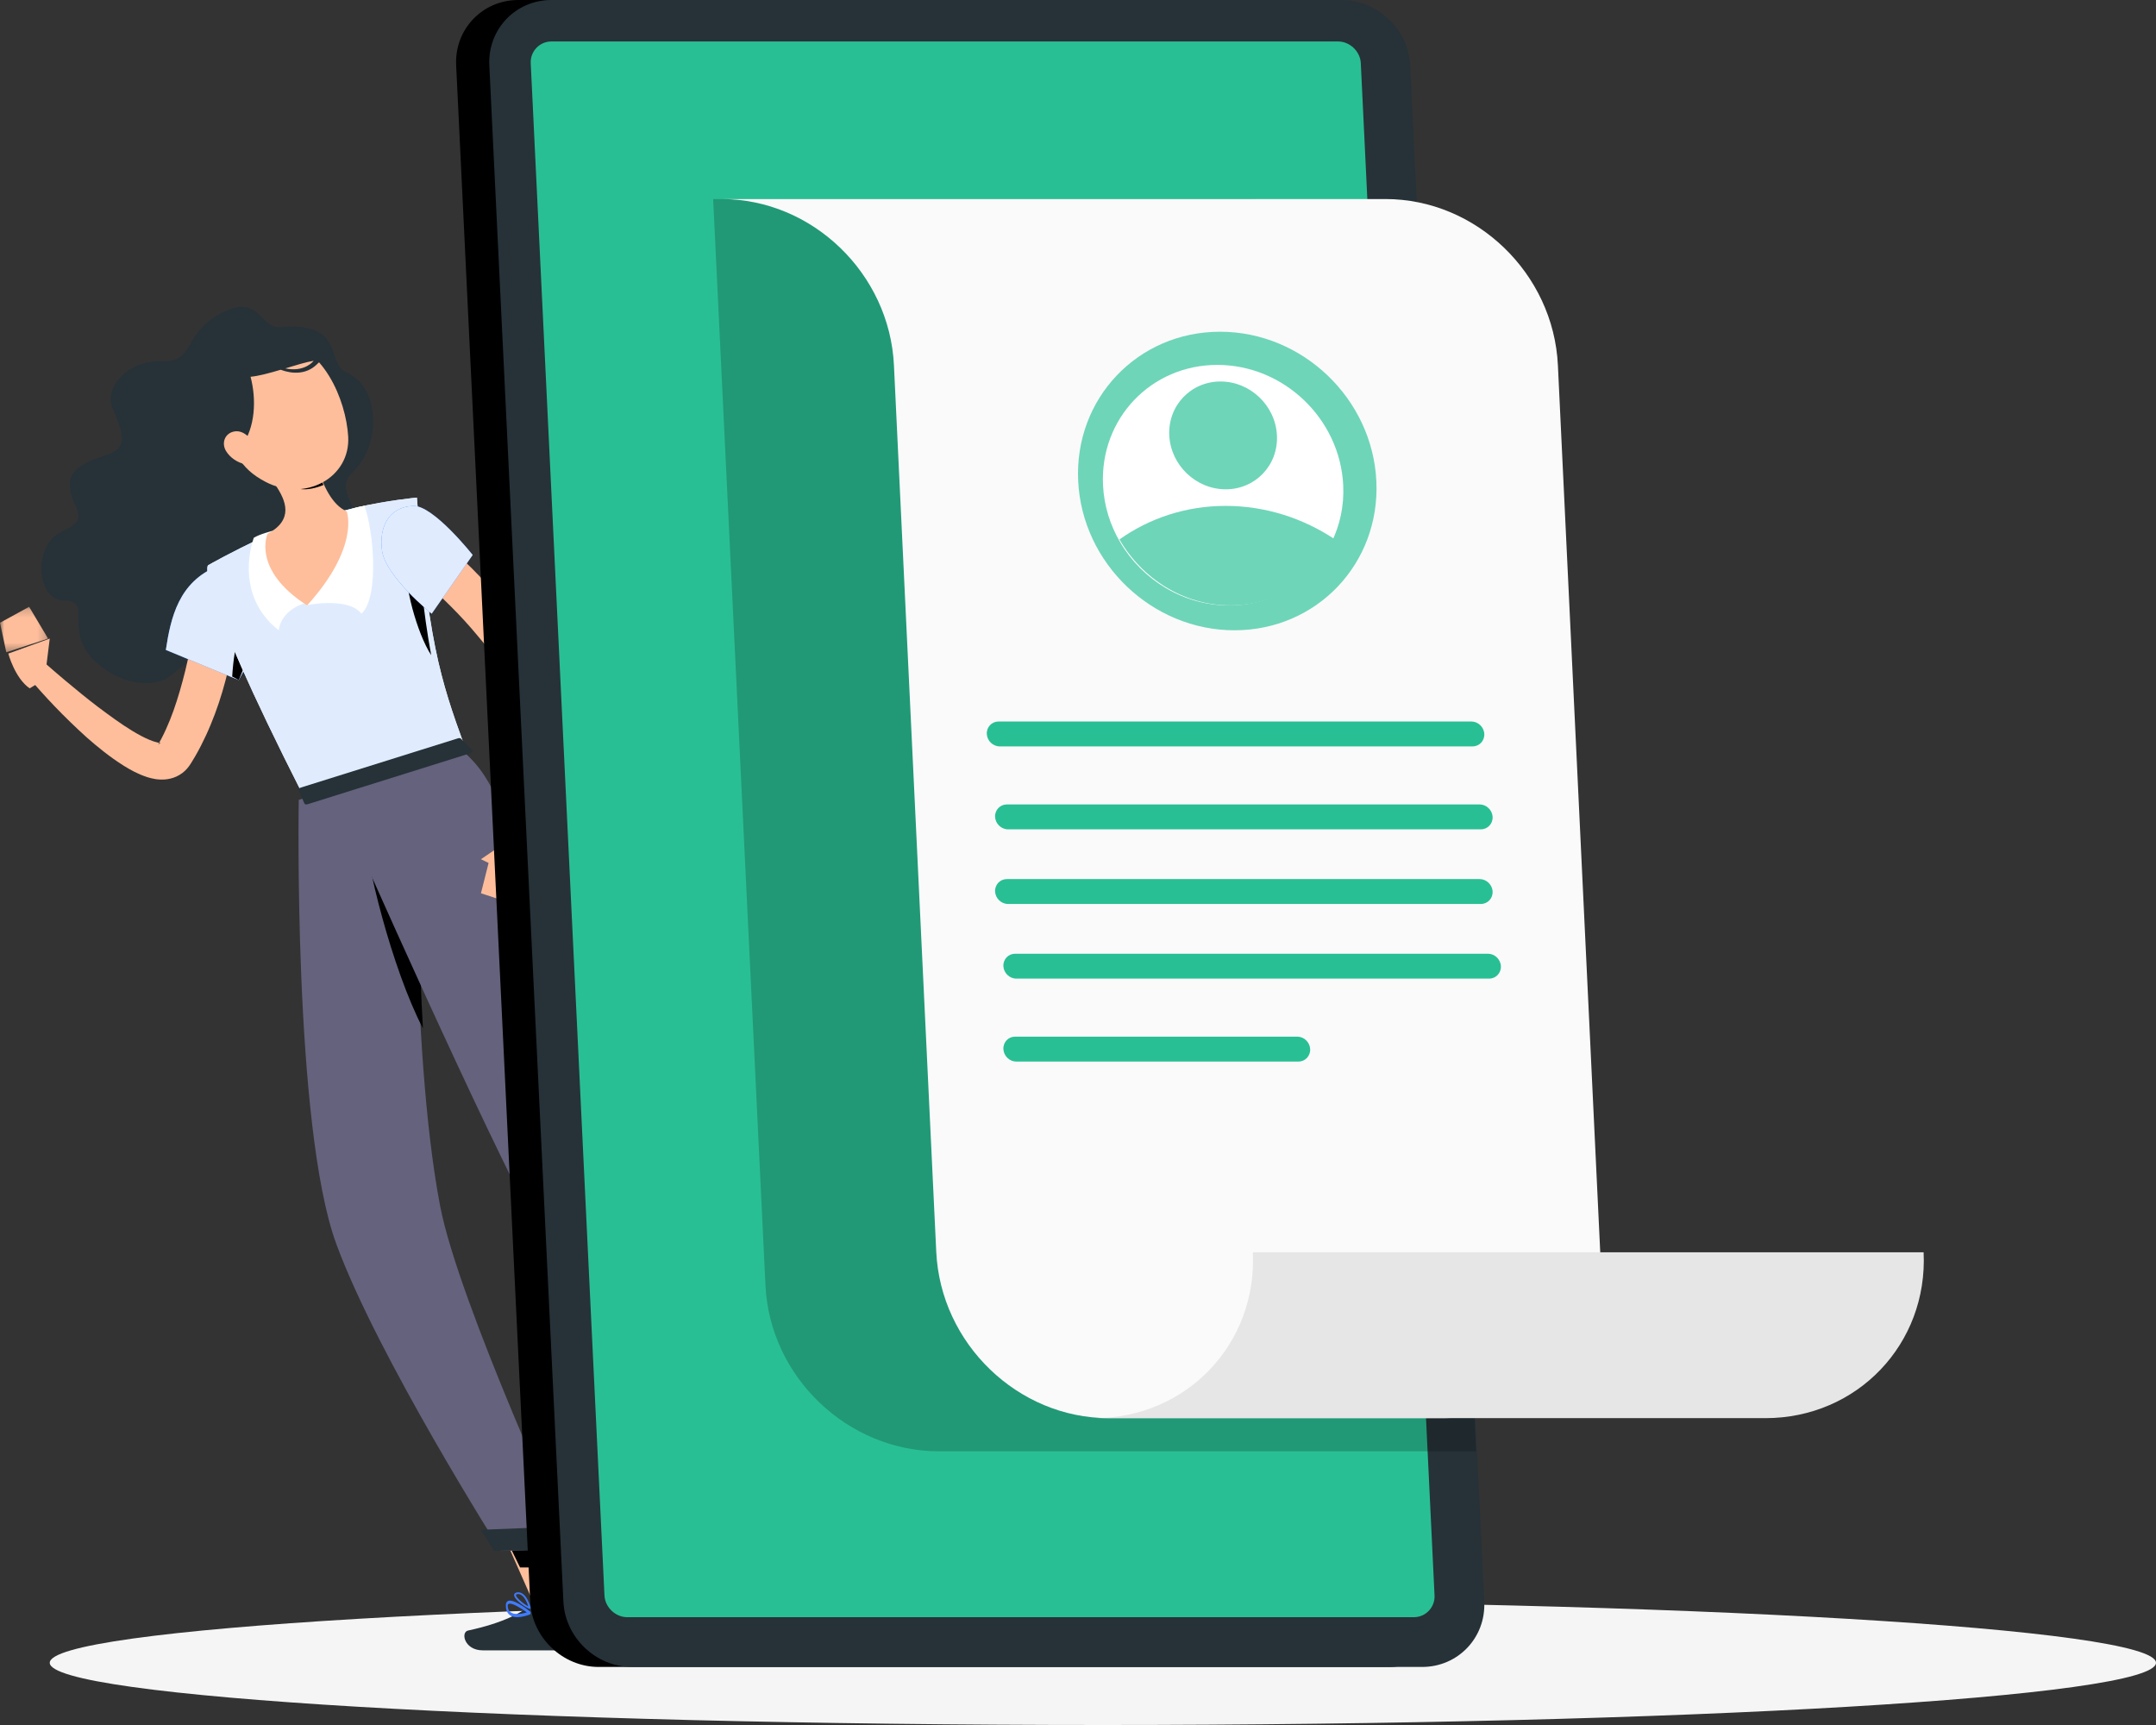 <?xml version="1.0" encoding="UTF-8"?>
<svg width="260px" height="208px" viewBox="0 0 260 208" version="1.1" xmlns="http://www.w3.org/2000/svg" xmlns:xlink="http://www.w3.org/1999/xlink">
    <rect x="0" y="0" width="260" height="208" fill="#333333" stroke="none"/>
    <title>done</title>
    <defs>
        <polygon id="path-1" points="0 0.167 5.798 0.167 5.798 5.653 0 5.653"></polygon>
    </defs>
    <g id="Page-1" stroke="none" stroke-width="1" fill="none" fill-rule="evenodd">
        <g id="03-DIAN" transform="translate(-808, -391)">
            <g id="done" transform="translate(808, 391)">
                <path d="M260,200.5 C260,204.642 203.14,208 133,208 C62.86,208 6,204.642 6,200.5 C6,196.358 62.86,193 133,193 C203.14,193 260,196.358 260,200.5" id="Fill-1" fill="#F5F5F5"></path>
                <polygon id="Fill-3" fill="#FEBE9B" points="102 180.192 97.734 183 90 173.808 94.266 171"></polygon>
                <polygon id="Fill-5" fill="#000000" points="94.135 171 90 173.606 93.865 178 98 175.394"></polygon>
                <polygon id="Fill-7" fill="#FEBE9B" points="70 194.526 65.099 195 60 183.474 64.901 183"></polygon>
                <polygon id="Fill-9" fill="#000000" points="60 183.443 62.716 189 68 189 65.068 183"></polygon>
                <path d="M33.805,39.449 C31.425,39.668 31.364,35.598 27.188,37.515 C21.88,39.951 23.67,43.73 19.528,43.569 C15.387,43.409 12.601,46.674 13.53,49.109 C14.458,51.545 15.887,53.836 12.959,54.815 C10.031,55.793 8.031,56.657 8.46,59.105 C8.888,61.553 10.959,62.54 7.46,64.098 C3.961,65.656 4.318,72.412 7.746,72.419 C11.173,72.425 7.889,75.793 10.959,79.209 C14.029,82.625 18.704,83.129 20.652,81.413 C22.599,79.696 24.772,78.328 28.434,80.92 C32.096,83.512 38.295,84.16 38.017,80.057 C37.738,75.953 34.177,73.253 37.528,71.11 C40.879,68.969 45.245,67.919 43.874,63.761 C43.008,61.137 40.384,58.912 42.504,56.97 C45.941,53.823 45.958,46.694 41.744,44.888 C39.294,43.837 41.656,38.73 33.805,39.449" id="Fill-11" fill="#263238"></path>
                <path d="M29,71.313 C28.886,73.223 28.637,74.968 28.347,76.777 C28.044,78.569 27.646,80.348 27.176,82.118 C26.708,83.89 26.129,85.646 25.41,87.371 C25.057,88.235 24.656,89.09 24.225,89.935 C24.01,90.358 23.779,90.776 23.539,91.192 C23.425,91.401 23.29,91.606 23.166,91.812 L22.976,92.119 C22.869,92.278 22.723,92.505 22.551,92.688 C22.221,93.076 21.751,93.417 21.27,93.636 C20.781,93.863 20.297,93.954 19.865,93.988 C18.999,94.046 18.33,93.883 17.756,93.706 C16.611,93.333 15.731,92.833 14.896,92.316 C13.246,91.27 11.821,90.117 10.453,88.912 C7.75,86.473 5.296,83.907 3,81.139 L4.824,79.436 C6.121,80.569 7.446,81.722 8.789,82.817 C10.118,83.93 11.473,85.007 12.855,86.011 C14.226,87.018 15.622,87.996 17.018,88.732 C17.706,89.098 18.416,89.4 18.969,89.525 C19.241,89.594 19.459,89.583 19.476,89.569 C19.482,89.562 19.44,89.565 19.346,89.596 C19.261,89.623 19.163,89.708 19.111,89.753 C19.098,89.773 19.087,89.778 19.079,89.785 C19.076,89.782 19.052,89.829 19.073,89.791 L19.216,89.53 C19.308,89.355 19.41,89.189 19.497,89.007 C19.678,88.654 19.854,88.295 20.019,87.927 C20.349,87.192 20.658,86.442 20.93,85.668 C21.478,84.123 21.932,82.523 22.336,80.902 C22.734,79.278 23.045,77.623 23.314,75.959 C23.592,74.313 23.801,72.582 23.95,71 L29,71.313 Z" id="Fill-13" fill="#FEBE9B"></path>
                <path d="M32.963,72.758 C32.692,74.278 31.332,77.149 30.236,79.291 C29.438,80.837 28.789,82 28.789,82 L27.841,81.61 L20,78.369 C20.595,74.442 21.563,70.17 26.224,68.272 C29.154,67.078 33.443,70.044 32.963,72.758" id="Fill-15" fill="#407BFF"></path>
                <path d="M32.963,72.758 C32.692,74.278 31.332,77.149 30.236,79.291 C29.438,80.837 28.789,82 28.789,82 L27.841,81.61 L20,78.369 C20.595,74.442 21.563,70.17 26.224,68.272 C29.154,67.078 33.443,70.044 32.963,72.758" id="Fill-17" fill="#E0ECFE"></path>
                <path d="M30,79.037 C29.333,80.728 28.791,82 28.791,82 L28,81.573 C28.107,79.877 28.384,77.203 29.141,76 C29.61,76.873 29.87,77.945 30,79.037" id="Fill-19" fill="#000000"></path>
                <path d="M5.389,81.914 L6,77 L1,78.81 C1,78.81 1.798,81.784 3.577,83 L5.389,81.914 Z" id="Fill-21" fill="#FEBE9B"></path>
                <g id="Group-25" transform="translate(0, 73)">
                    <mask id="mask-2" fill="white">
                        <use xlink:href="#path-1"></use>
                    </mask>
                    <g id="Clip-24"></g>
                    <polygon id="Fill-23" fill="#FEBE9B" mask="url(#mask-2)" points="3.512 0.167 -0 2.093 0.76 5.653 5.798 3.999"></polygon>
                </g>
                <path d="M96.521,181.285 L101.127,178.077 C101.295,177.96 101.514,177.978 101.655,178.12 L104.793,181.295 C105.119,181.624 105.05,182.198 104.659,182.461 C103.033,183.552 102.192,184 100.167,185.411 C98.92,186.279 96.295,188.377 94.574,189.576 C92.891,190.748 91.542,189.186 92.147,188.537 C94.864,185.627 95.586,183.644 96.017,182.007 C96.094,181.712 96.276,181.456 96.521,181.285" id="Fill-26" fill="#263238"></path>
                <path d="M65.083,193 L71.167,193 C71.389,193 71.588,193.15 71.648,193.36 L72.971,198.049 C73.108,198.537 72.741,198.984 72.228,198.988 C70.084,199.007 69.068,198.998 66.392,198.998 L58.214,198.998 C55.991,198.998 55.526,196.808 56.445,196.61 C60.57,195.721 62.948,194.494 64.221,193.324 C64.45,193.114 64.759,193 65.083,193" id="Fill-28" fill="#263238"></path>
                <path d="M56,89.897 C52.255,91.076 44.299,93.577 36.605,96 C23.179,69.56 25.094,68.159 25.094,68.159 C25.094,68.159 28.194,66.397 31.419,64.931 C31.906,64.708 32.4,64.492 32.887,64.289 C35.677,63.123 38.382,62.383 41.692,61.513 C42.133,61.395 42.574,61.291 43.015,61.185 C46.786,60.321 50.274,60 50.274,60 C50.564,63.66 50.853,66.757 51.169,69.449 C51.577,72.958 52.018,75.767 52.512,78.196 C53.44,82.714 54.552,85.923 56,89.897" id="Fill-30" fill="#E0ECFE"></path>
                <path d="M56,89.897 C52.255,91.076 44.299,93.577 36.605,96 C23.179,69.56 25.094,68.159 25.094,68.159 C25.094,68.159 28.194,66.397 31.419,64.931 C31.906,64.708 32.4,64.492 32.887,64.289 C35.677,63.123 38.382,62.383 41.692,61.513 C42.133,61.395 42.574,61.291 43.015,61.185 C46.786,60.321 50.274,60 50.274,60 C50.564,63.66 50.853,66.757 51.169,69.449 C51.577,72.958 52.018,75.767 52.512,78.196 C53.44,82.714 54.552,85.923 56,89.897" id="Fill-32" fill="#E0ECFE"></path>
                <path d="M52,79 C50.285,76.368 48.644,70.285 49.068,68 L50.764,70.253 C51.14,73.762 51.546,76.571 52,79" id="Fill-34" fill="#000000"></path>
                <path d="M37,72.969 C37,72.969 41.989,71.942 43.592,74 C45.791,71.942 45.015,63.876 43.953,61 C43.114,61.07 41.489,61.666 41.489,61.666 L37.969,66.852 L37,72.969 Z" id="Fill-36" fill="#FFFFFF"></path>
                <path d="M37,72.652 C37,72.652 33.923,73.374 33.617,76 C29.346,72.652 29.631,67.742 30.6,64.848 C31.298,64.401 32.903,64 32.903,64 L36.115,67.714 L37,72.652 Z" id="Fill-38" fill="#FFFFFF"></path>
                <path d="M38.262,56.199 C38.944,58.557 40.06,60.891 41.811,61.661 C41.811,61.661 43.458,65.902 37.036,73 C30.316,68.698 32.262,64.375 32.262,64.375 C35.429,62.666 34.536,60.407 33.184,58.432 L35.048,55.748 C35.873,54.56 37.87,54.844 38.262,56.199" id="Fill-40" fill="#FEBE9B"></path>
                <path d="M38.222,56.13 C37.891,54.852 36.205,54.585 35.506,55.706 L35,56.518 L35,56.523 C35.042,57.062 35.066,57.505 35.06,57.735 C35.012,59.309 37.211,59.237 39,58.48 C38.686,57.747 38.427,56.942 38.222,56.13" id="Fill-42" fill="#000000"></path>
                <path d="M26.438,49.924 C28.18,54.461 28.816,56.415 32.007,58.092 C36.806,60.615 42.274,57.584 41.989,52.644 C41.734,48.197 38.928,41.526 33.606,41.034 C28.363,40.549 24.697,45.388 26.438,49.924" id="Fill-44" fill="#FEBE9B"></path>
                <path d="M34.407,44.418 C35.685,44.034 36.919,43.656 37.826,43.502 C37.427,44.016 36.254,44.827 34.407,44.418 M38.549,43.045 C36.948,41.493 35.274,39.693 32.039,40.044 C28.472,40.432 27.066,42.594 27.066,42.594 L24,49.315 C24,49.315 25.902,57.967 29.041,53.924 C30.846,51.599 30.92,48.072 30.216,45.432 C31.219,45.336 32.533,44.976 33.847,44.585 C35.293,45.127 36.919,45.13 38.123,44.02 C38.385,43.778 38.579,43.586 38.716,43.436 L38.825,43.309 C39.202,42.852 38.904,42.902 38.549,43.045" id="Fill-46" fill="#263238"></path>
                <path d="M27.258,54.384 C27.769,55.221 28.64,55.758 29.455,55.95 C30.68,56.242 31.259,55.197 30.89,54.12 C30.559,53.15 29.522,51.83 28.306,52.018 C27.108,52.203 26.674,53.426 27.258,54.384" id="Fill-48" fill="#FEBE9B"></path>
                <path d="M36.029,96.445 C36.029,96.445 35.348,135.765 40.547,149.971 C45.531,163.589 60.389,187 60.389,187 L69,186.78 C69,186.78 55.321,157.139 53.076,145.414 C49.355,125.966 50.176,92 50.176,92 L36.029,96.445 Z" id="Fill-50" fill="#65627D"></path>
                <path d="M44,99.937 L46.336,93.311 L50.471,92 C50.471,92 50.094,107.709 51,124 C47.251,116.798 43.999,103.558 44,99.937" id="Fill-52" fill="#000000"></path>
                <polygon id="Fill-54" fill="#263238" points="59.562 187 70 186.77 69.396 184 58 184.466"></polygon>
                <path d="M40,94.825 C40,94.825 53.447,125.51 62.141,142.971 C69.163,157.075 91.013,176 91.013,176 L97,171.856 C97,171.856 80.562,149.443 75.714,139.878 C60.195,109.266 64.021,96.652 55.096,90 L40,94.825 Z" id="Fill-56" fill="#65627D"></path>
                <polygon id="Fill-58" fill="#263238" points="91.457 178 99 173.043 97.287 170 89 175.792"></polygon>
                <path d="M55.584,89.067 L56.959,90.464 C57.066,90.572 56.953,90.752 56.737,90.819 L37.09,96.976 C36.921,97.029 36.755,96.991 36.711,96.889 L36.011,95.281 C35.963,95.169 36.078,95.026 36.263,94.969 L55.234,89.024 C55.373,88.98 55.515,88.998 55.584,89.067" id="Fill-60" fill="#263238"></path>
                <path d="M52.955,65 C53.705,65.588 54.336,66.132 54.992,66.725 C55.637,67.311 56.272,67.908 56.892,68.518 C58.122,69.753 59.302,71.042 60.423,72.399 C61.549,73.75 62.599,75.178 63.565,76.685 C63.815,77.052 64.036,77.45 64.271,77.832 C64.506,78.214 64.736,78.601 64.945,79.005 C65.162,79.415 65.371,79.778 65.593,80.227 L65.927,80.956 L66.198,81.692 C66.852,83.665 67.001,85.608 67,87.469 C66.964,89.332 66.77,91.137 66.44,92.893 C66.114,94.649 65.688,96.362 65.199,98.046 C64.673,99.727 64.128,101.357 63.421,103 L61.144,102.123 C61.534,100.546 61.907,98.89 62.185,97.259 C62.487,95.627 62.723,93.988 62.861,92.361 C62.995,90.734 63.061,89.121 62.964,87.566 C62.914,86.792 62.829,86.033 62.697,85.308 C62.556,84.587 62.359,83.905 62.124,83.283 L61.934,82.83 L61.716,82.413 C61.549,82.111 61.317,81.752 61.121,81.424 C60.924,81.086 60.705,80.758 60.48,80.433 C60.254,80.108 60.048,79.774 59.806,79.458 C58.887,78.168 57.852,76.951 56.816,75.737 C55.769,74.528 54.649,73.377 53.498,72.263 C52.929,71.699 52.346,71.149 51.757,70.612 C51.172,70.089 50.546,69.533 50,69.076 L52.955,65 Z" id="Fill-62" fill="#FEBE9B"></path>
                <path d="M61.827,101 L58,103.605 L62.92,106 C62.92,106 64.378,103.603 63.906,101.602 L61.827,101 Z" id="Fill-64" fill="#FEBE9B"></path>
                <polygon id="Fill-66" fill="#FEBE9B" points="58 107.709 61.923 109 64 105.695 59.188 103"></polygon>
                <path d="M49.816,61.002 C52.238,60.891 57,66.919 57,66.919 L52.056,74 C52.056,74 46.501,69.529 46.071,66.397 C45.705,63.738 46.73,61.142 49.816,61.002" id="Fill-68" fill="#407BFF"></path>
                <path d="M49.816,61.002 C52.238,60.891 57,66.919 57,66.919 L52.056,74 C52.056,74 46.501,69.529 46.071,66.397 C45.705,63.738 46.73,61.142 49.816,61.002" id="Fill-70" fill="#E0ECFE"></path>
                <path d="M96.681,182.348 C96.105,182.426 95.341,182.654 95.206,183.053 C95.19,183.104 95.175,183.176 95.212,183.3 C95.281,183.527 95.371,183.647 95.487,183.671 C95.758,183.727 96.197,183.236 96.681,182.348 M95.529,184 C95.507,184 95.486,183.997 95.465,183.994 C95.285,183.957 95.143,183.774 95.045,183.45 C94.97,183.204 95.002,183.01 95.043,182.891 C95.298,182.134 96.738,182.012 96.901,182 C96.94,181.997 96.974,182.033 96.99,182.093 C97.007,182.15 97.001,182.22 96.976,182.269 C96.643,182.928 96.023,184 95.529,184" id="Fill-72" fill="#407BFF"></path>
                <path d="M95.518,180.319 C95.429,180.319 95.353,180.366 95.287,180.459 C95.189,180.598 95.2,180.697 95.22,180.768 C95.346,181.197 96.16,181.638 96.69,181.68 C96.427,181.178 95.937,180.382 95.561,180.322 C95.546,180.32 95.532,180.319 95.518,180.319 M96.792,182 C96.262,182 95.224,181.552 95.032,180.899 C94.993,180.764 94.955,180.496 95.147,180.225 C95.268,180.052 95.415,179.978 95.583,180.006 C96.213,180.105 96.95,181.674 96.981,181.74 C97.002,181.786 97.006,181.847 96.991,181.898 C96.976,181.951 96.944,181.986 96.907,181.992 C96.873,181.997 96.834,182 96.792,182" id="Fill-74" fill="#407BFF"></path>
                <path d="M61.486,193.368 C61.391,193.368 61.315,193.392 61.267,193.447 C61.243,193.474 61.22,193.516 61.224,193.627 C61.233,193.895 61.297,194.1 61.42,194.257 C61.748,194.676 62.523,194.732 63.527,194.418 C62.838,193.913 61.936,193.368 61.486,193.368 M62.379,195 C61.946,195 61.542,194.887 61.285,194.558 C61.109,194.334 61.013,194.028 61.001,193.649 C60.991,193.368 61.072,193.215 61.141,193.135 C61.65,192.554 63.558,194.017 63.936,194.316 C63.979,194.35 64.005,194.428 63.999,194.509 C63.994,194.588 63.959,194.654 63.912,194.671 C63.506,194.824 62.92,195 62.379,195" id="Fill-76" fill="#407BFF"></path>
                <path d="M62.49,192.211 C62.464,192.211 62.439,192.213 62.414,192.216 C62.296,192.229 62.233,192.262 62.225,192.313 C62.183,192.602 63.068,193.364 63.715,193.698 C63.567,193.237 63.163,192.211 62.49,192.211 M63.888,194 C63.873,194 63.859,193.997 63.845,193.992 C63.211,193.748 61.931,192.784 62.003,192.285 C62.018,192.176 62.098,192.039 62.387,192.006 C63.505,191.882 63.977,193.789 63.997,193.871 C64.007,193.909 63.992,193.949 63.96,193.975 C63.94,193.991 63.914,194 63.888,194" id="Fill-78" fill="#407BFF"></path>
                <path d="M157.808,0 L62.5,0 C58.171,0 54.801,3.54 55.009,7.868 L63.943,193.132 C64.152,197.46 67.863,201 72.192,201 L167.501,201 C171.829,201 175.199,197.46 174.991,193.132 L166.057,7.868 C165.848,3.54 162.137,0 157.808,0" id="Fill-80" fill="#000000"></path>
                <path d="M161.808,0 L66.5,0 C62.171,0 58.801,3.54 59.009,7.868 L67.943,193.132 C68.152,197.46 71.864,201 76.192,201 L171.501,201 C175.829,201 179.2,197.46 178.991,193.132 L170.058,7.868 C169.848,3.54 166.137,0 161.808,0" id="Fill-82" fill="#263238"></path>
                <path d="M75.634,195 C74.218,195 72.965,193.802 72.896,192.384 L64.003,7.616 C63.935,6.198 65.073,5 66.488,5 L161.367,5 C162.782,5 164.036,6.198 164.104,7.616 L172.997,192.384 C173.066,193.802 171.927,195 170.512,195 L75.634,195 Z" id="Fill-84" fill="#29BF94"></path>
                <path d="M150.744,24 L86,24 L92.311,155.005 C92.844,166.048 102.221,175 113.256,175 L178,175 L171.689,43.995 C171.157,32.952 161.779,24 150.744,24" id="Fill-86" fill-opacity="0.2" fill="#000000"></path>
                <path d="M167.07,24 L106.847,24 L87,24 C97.961,24 107.276,32.975 107.804,44.046 L112.907,150.954 C113.435,162.025 122.749,171 133.711,171 L174.086,171 C185.048,171 193.505,162.025 192.977,150.954 L187.873,44.046 C187.345,32.975 178.031,24 167.07,24" id="Fill-88" fill="#FAFAFA"></path>
                <path d="M151.085,151 C151.618,162.045 143.074,171 132,171 L152.052,171 L212.892,171 C223.966,171 232.51,162.045 231.976,151 L151.085,151 Z" id="Fill-90" fill="#E6E6E6"></path>
                <path d="M177.583,90 L120.56,90 C119.742,90 119.042,89.325 119.002,88.5 C118.962,87.675 119.599,87 120.417,87 L177.44,87 C178.258,87 178.959,87.675 178.998,88.5 C179.038,89.325 178.401,90 177.583,90" id="Fill-92" fill="#29BF94"></path>
                <path d="M178.584,100 L121.56,100 C120.742,100 120.041,99.325 120.002,98.5 C119.962,97.675 120.599,97 121.416,97 L178.44,97 C179.258,97 179.959,97.675 179.998,98.5 C180.038,99.325 179.401,100 178.584,100" id="Fill-94" fill="#29BF94"></path>
                <path d="M178.584,109 L121.56,109 C120.742,109 120.041,108.325 120.002,107.499 C119.962,106.675 120.599,106 121.417,106 L178.44,106 C179.258,106 179.959,106.675 179.998,107.499 C180.038,108.325 179.402,109 178.584,109" id="Fill-96" fill="#29BF94"></path>
                <path d="M179.583,118 L122.56,118 C121.742,118 121.042,117.325 121.002,116.5 C120.962,115.675 121.599,115 122.417,115 L179.44,115 C180.258,115 180.959,115.675 180.998,116.5 C181.038,117.325 180.401,118 179.583,118" id="Fill-98" fill="#29BF94"></path>
                <path d="M156.596,128 L122.546,128 C121.736,128 121.041,127.325 121.002,126.5 C120.962,125.675 121.594,125 122.404,125 L156.454,125 C157.264,125 157.959,125.675 157.998,126.5 C158.037,127.325 157.406,128 156.596,128" id="Fill-100" fill="#29BF94"></path>
                <path d="M165.979,58 C166.457,67.941 158.796,76 148.867,76 C138.938,76 130.5,67.941 130.021,58 C129.543,48.059 137.204,40 147.133,40 C157.062,40 165.5,48.059 165.979,58" id="Fill-102" fill="#6ED5B8"></path>
                <path d="M161.983,58.5 C162.103,61.004 161.582,63.356 160.565,65.407 C158.34,69.926 153.704,73 148.199,73 C142.692,73 137.761,69.926 135.1,65.407 C133.886,63.356 133.138,61.004 133.017,58.5 C132.632,50.49 138.802,44 146.802,44 C154.802,44 161.597,50.49 161.983,58.5" id="Fill-104" fill="#FFFFFF"></path>
                <path d="M161,65.046 C158.728,69.78 153.995,73 148.374,73 C142.752,73 137.717,69.78 135,65.046 C138.603,62.492 143,61 147.81,61 C152.62,61 157.157,62.492 161,65.046" id="Fill-106" fill="#6ED5B8"></path>
                <path d="M153.992,52.5 C154.165,56.09 151.399,59 147.813,59 C144.227,59 141.181,56.09 141.008,52.5 C140.835,48.91 143.602,46 147.188,46 C150.773,46 153.819,48.91 153.992,52.5" id="Fill-108" fill="#6ED5B8"></path>
            </g>
        </g>
    </g>
</svg>
